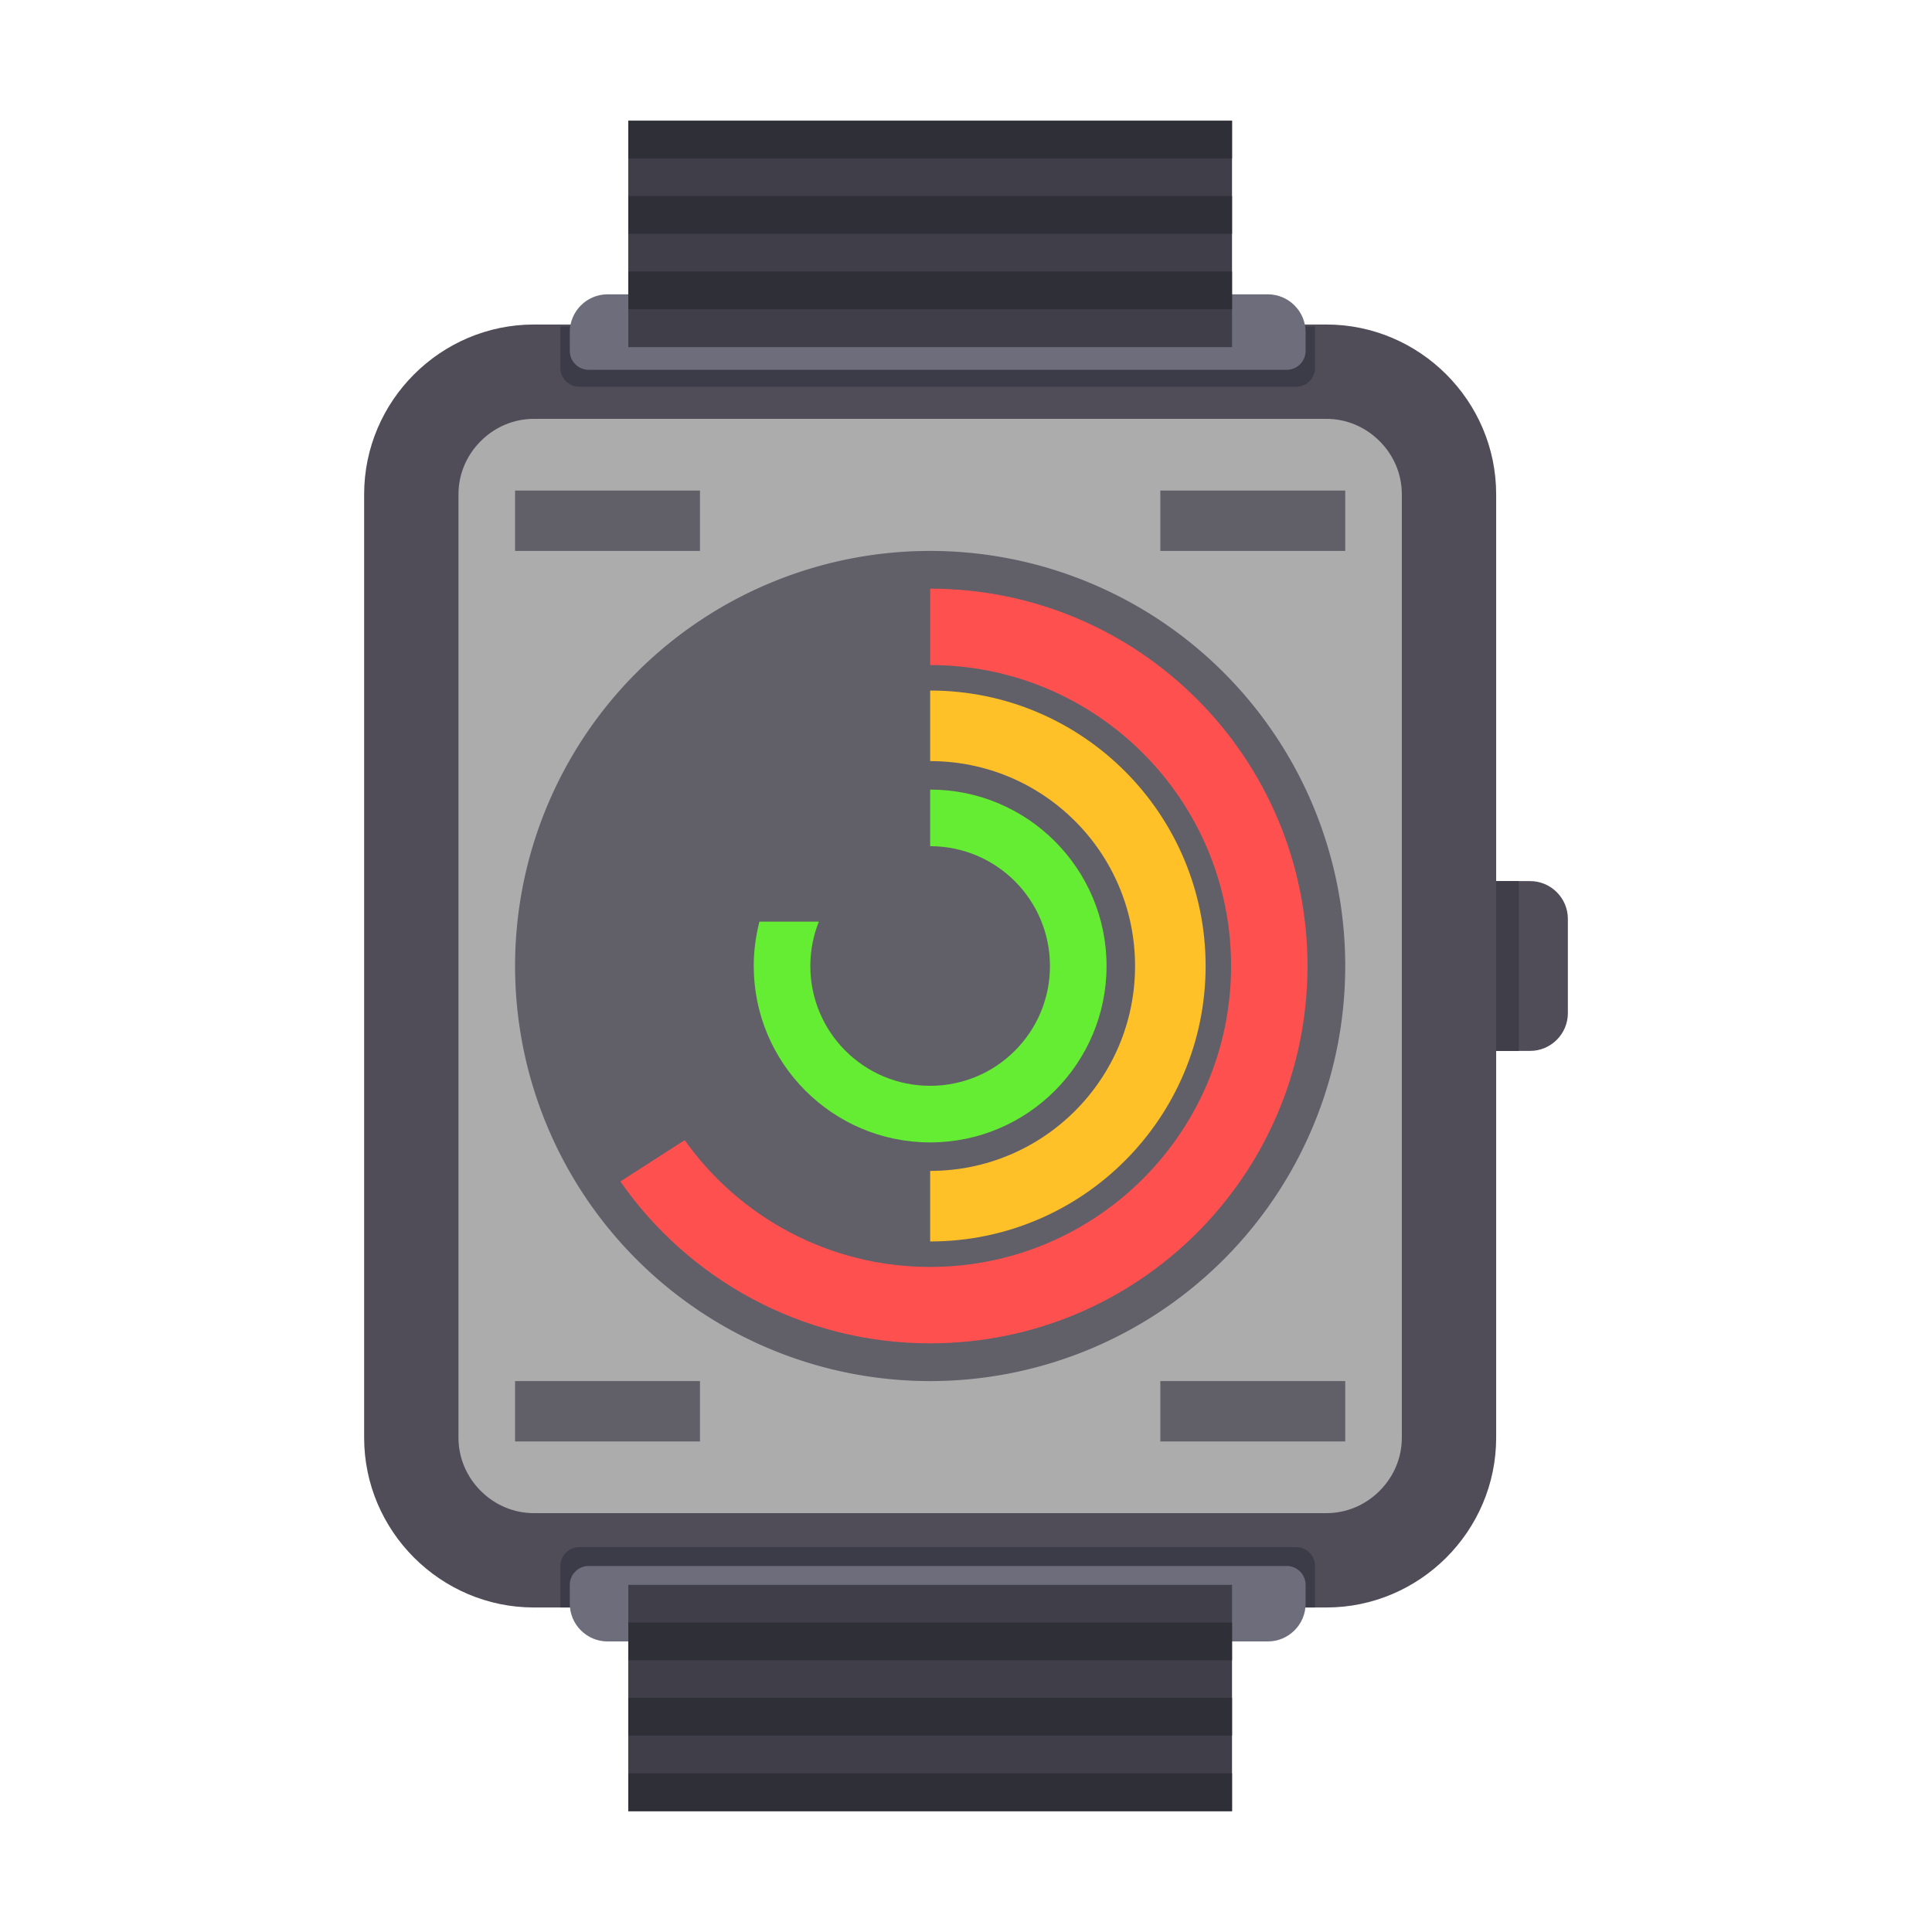 <?xml version="1.0" standalone="no"?><!DOCTYPE svg PUBLIC "-//W3C//DTD SVG 1.1//EN" "http://www.w3.org/Graphics/SVG/1.1/DTD/svg11.dtd"><svg t="1531986190599" class="icon" style="" viewBox="0 0 1024 1024" version="1.1" xmlns="http://www.w3.org/2000/svg" p-id="3531" xmlns:xlink="http://www.w3.org/1999/xlink" width="200" height="200"><defs><style type="text/css"></style></defs><path d="M796 492h10v40h-10z" fill="#909699" p-id="3532"></path><path d="M811 467h-40v90h40c11 0 20-9 20-20v-50c0-11-9-20-20-20z" fill="#504D59" p-id="3533"></path><path d="M785 467h20v90h-20z" fill="#3F3E49" p-id="3534"></path><path d="M283 827c-35.8 0-65-29.2-65-65V262c0-35.8 29.2-65 65-65h420c35.8 0 65 29.2 65 65v500c0 35.8-29.2 65-65 65H283z" fill="#ACACAD" p-id="3535"></path><path d="M703 222c10.6 0 20.6 4.2 28.2 11.8 7.6 7.6 11.8 17.6 11.8 28.2v500c0 10.6-4.2 20.6-11.8 28.2-7.6 7.6-17.6 11.8-28.2 11.8H283c-10.6 0-20.6-4.2-28.2-11.8-7.6-7.6-11.8-17.6-11.8-28.2V262c0-10.6 4.2-20.6 11.8-28.2 7.6-7.6 17.6-11.8 28.2-11.8h420m0-50H283c-49.5 0-90 40.5-90 90v500c0 49.5 40.5 90 90 90h420c49.5 0 90-40.5 90-90V262c0-49.5-40.5-90-90-90z" fill="#504D59" p-id="3536"></path><path d="M687 205H307c-5.5 0-10-4.5-10-10v-22h400v22c0 5.5-4.5 10-10 10z m0 615H307c-5.5 0-10 4.5-10 10v22h400v-22c0-5.5-4.5-10-10-10z" fill="#3C3C49" p-id="3537"></path><path d="M682 196H312c-5.5 0-10-4.5-10-10v-10c0-11 9-20 20-20h350c11 0 20 9 20 20v10c0 5.5-4.5 10-10 10z m0 634H312c-5.5 0-10 4.5-10 10v10c0 11 9 20 20 20h350c11 0 20-9 20-20v-10c0-5.5-4.5-10-10-10z" fill="#6E6D7C" p-id="3538"></path><path d="M653 184H333V64h320v120z m0 656H333v120h320V840z" fill="#3F3E49" p-id="3539"></path><path d="M653 143.9v20H333v-20h320z m-320-40v20h320v-20H333z m0-39.9v20h320V64H333z m0 875.9v20h320v-20H333z m0-40v20h320v-20H333z m0-39.9v20h320v-20H333z" fill="#2F2F38" p-id="3540"></path><path d="M493 512m-220 0a220 220 0 1 0 440 0 220 220 0 1 0-440 0Z" fill="#615F68" p-id="3541"></path><path d="M652.5 512c0 88.1-71.4 159.5-159.5 159.5-53.7 0-101.2-26.5-130.1-67.2l-34.1 21.9C364.9 678 425 712 493 712c110.5 0 200-89.5 200-200s-89.5-200-200-200v40.5c88.1 0 159.5 71.4 159.5 159.5z" fill="#FF5050" p-id="3542"></path><path d="M601.6 512c0 60-48.6 108.6-108.6 108.6V658c80.6 0 146-65.4 146-146s-65.4-146-146-146v37.4c60 0 108.6 48.6 108.6 108.6z" fill="#FFC127" p-id="3543"></path><path d="M556.5 512c0 35.1-28.4 63.5-63.5 63.5s-63.5-28.4-63.5-63.5c0-8.3 1.6-16.2 4.5-23.5h-31.5c-1.9 7.5-3 15.4-3 23.5 0 51.6 41.9 93.5 93.5 93.5s93.5-41.9 93.5-93.5-41.9-93.5-93.5-93.5v30c35.1 0 63.5 28.4 63.5 63.5z" fill="#64ED32" p-id="3544"></path><path d="M371 292h-98v-32h98v32z m342-32h-98v32h98v-32zM371 732h-98v32h98v-32z m342 0h-98v32h98v-32z" fill="#615F68" p-id="3545"></path></svg>